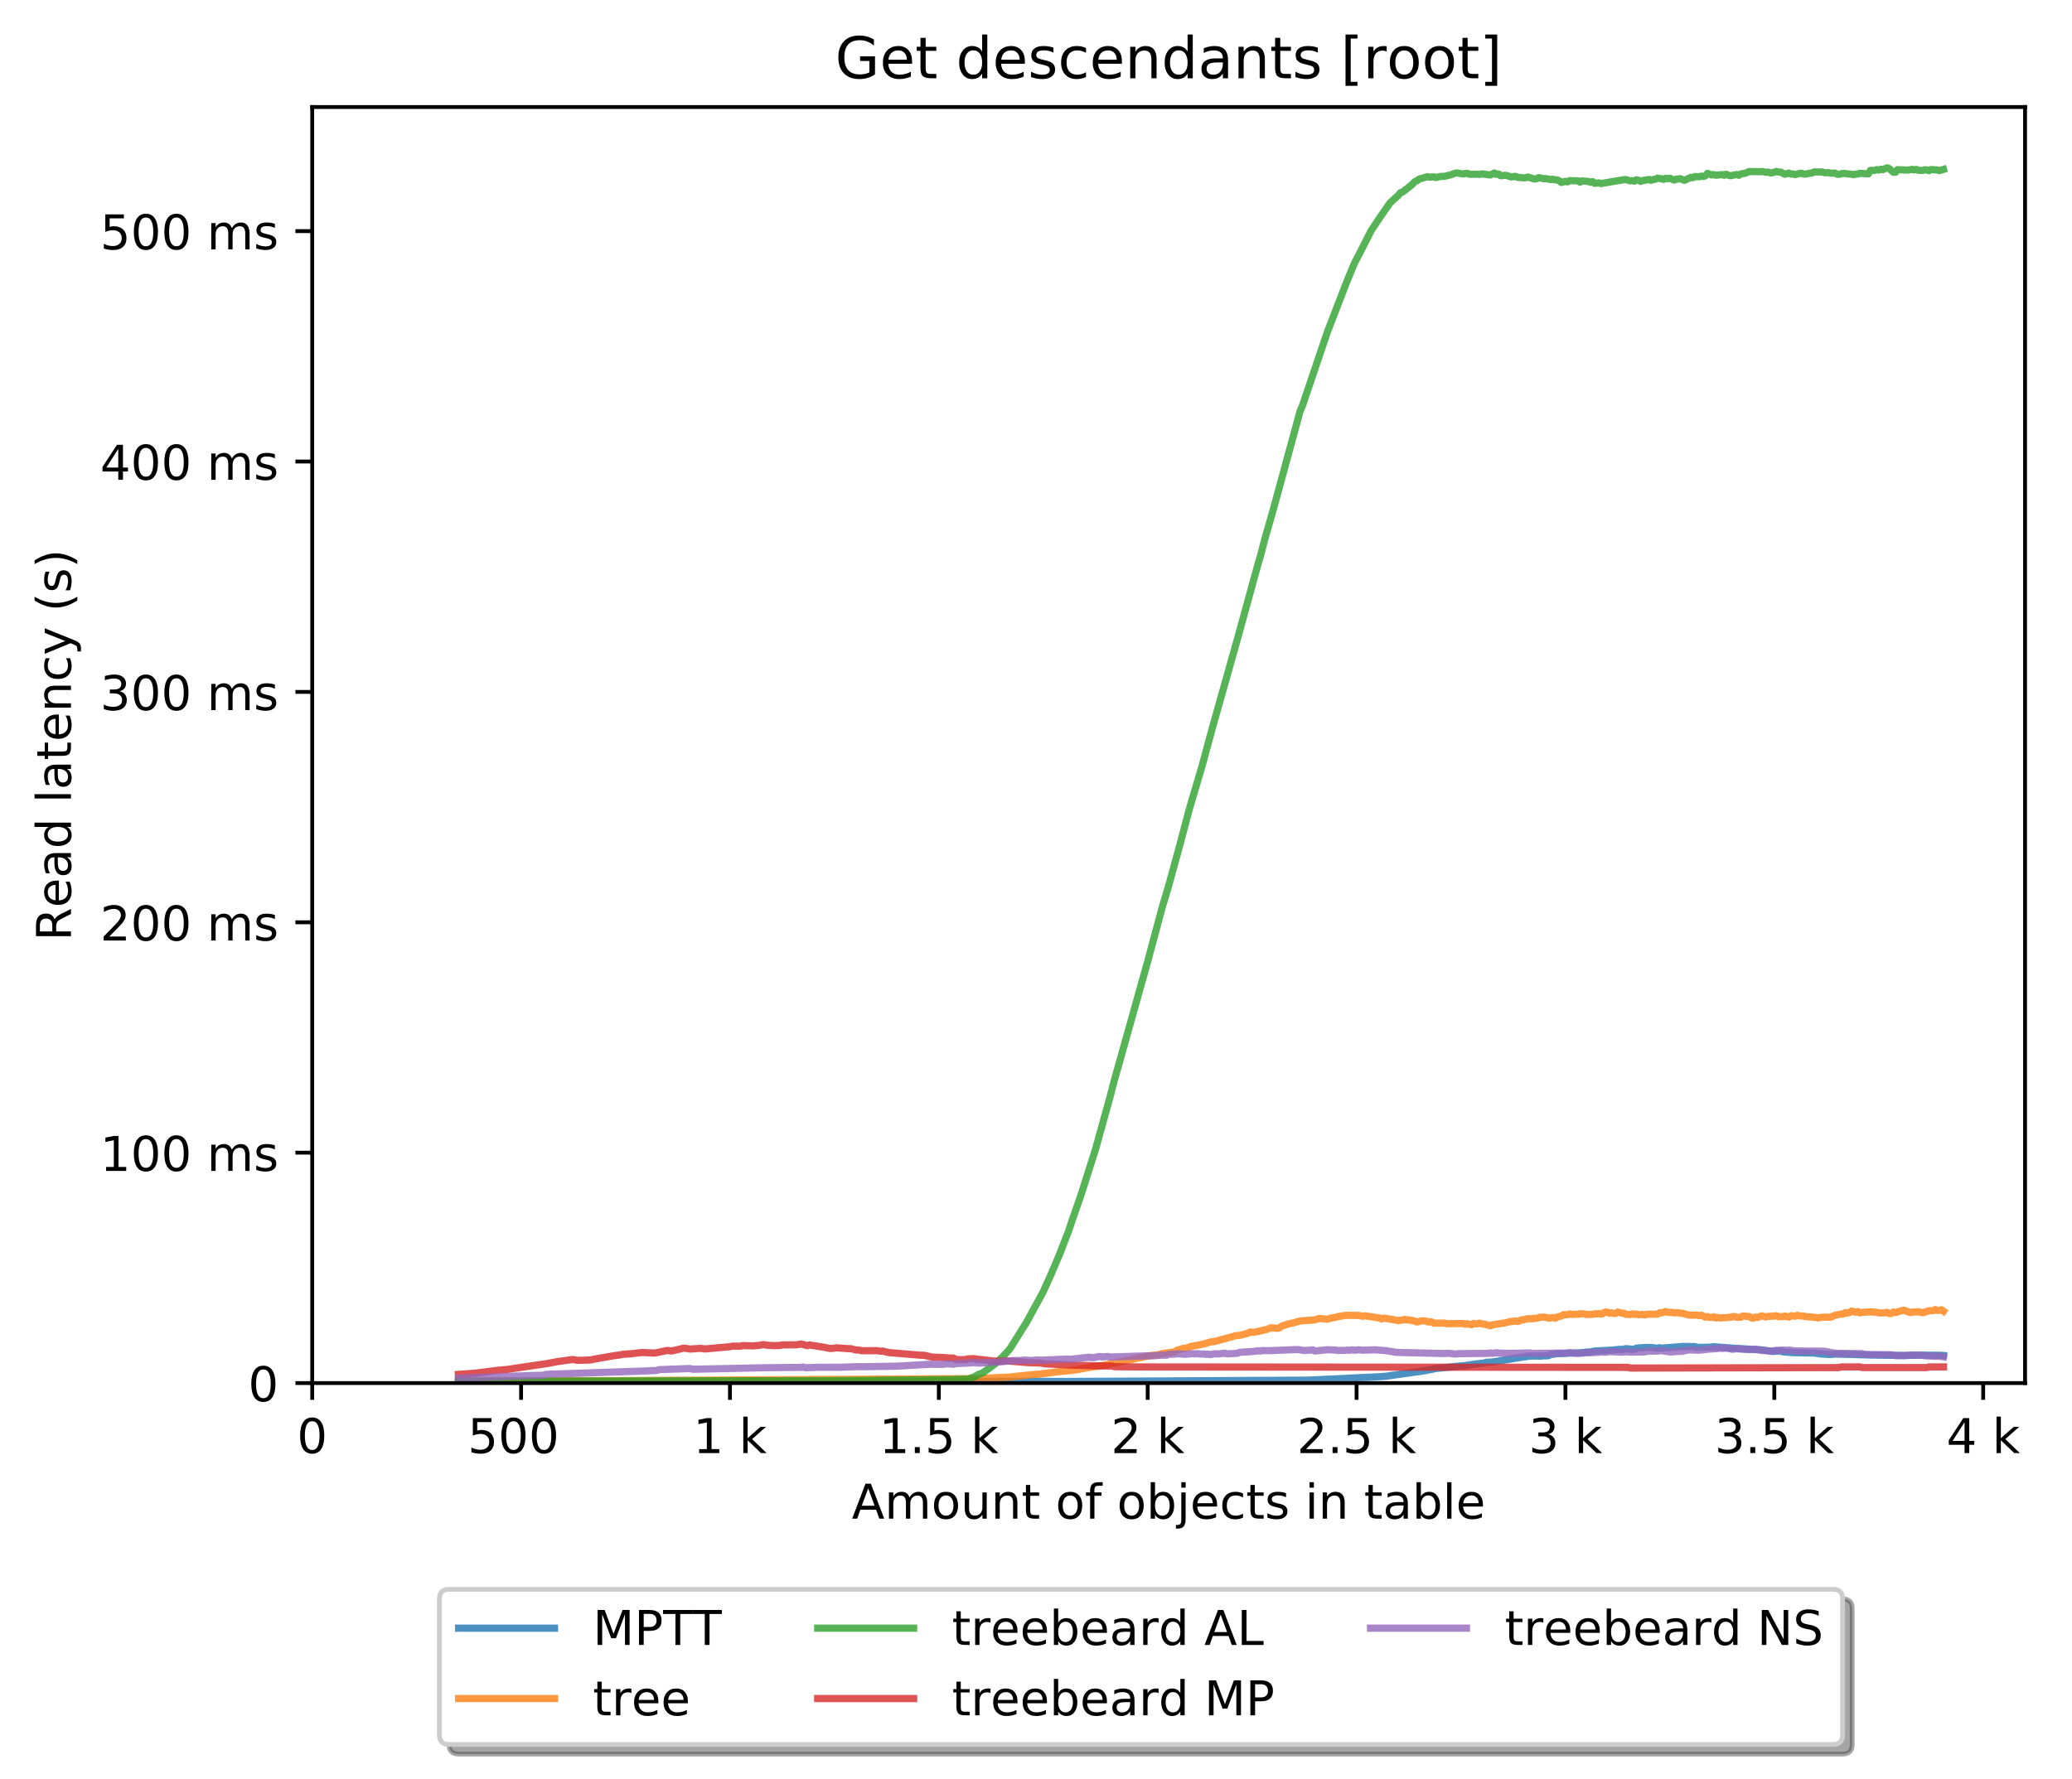 <?xml version="1.0" encoding="utf-8" standalone="no"?>
<!DOCTYPE svg PUBLIC "-//W3C//DTD SVG 1.1//EN"
  "http://www.w3.org/Graphics/SVG/1.1/DTD/svg11.dtd">
<!-- Created with matplotlib (http://matplotlib.org/) -->
<svg height="371pt" version="1.1" viewBox="0 0 432 371" width="432pt" xmlns="http://www.w3.org/2000/svg" xmlns:xlink="http://www.w3.org/1999/xlink">
 <defs>
  <style type="text/css">
*{stroke-linecap:butt;stroke-linejoin:round;}
  </style>
 </defs>
 <g id="figure_1">
  <g id="patch_1">
   <path d="M -0 371.002 
L 432.914 371.002 
L 432.914 0 
L -0 0 
z
" style="fill:#ffffff;"/>
  </g>
  <g id="axes_1">
   <g id="patch_2">
    <path d="M 65.094 288.43 
L 422.214 288.43 
L 422.214 22.318 
L 65.094 22.318 
z
" style="fill:#ffffff;"/>
   </g>
   <g id="matplotlib.axis_1">
    <g id="xtick_1">
     <g id="line2d_1">
      <defs>
       <path d="M 0 0 
L 0 3.5 
" id="m77a326d330" style="stroke:#000000;stroke-width:0.8;"/>
      </defs>
      <g>
       <use style="stroke:#000000;stroke-width:0.8;" x="65.094" xlink:href="#m77a326d330" y="288.43"/>
      </g>
     </g>
     <g id="text_1">
      <!-- 0 -->
      <defs>
       <path d="M 31.781 66.406 
Q 24.172 66.406 20.328 58.906 
Q 16.5 51.422 16.5 36.375 
Q 16.5 21.391 20.328 13.891 
Q 24.172 6.391 31.781 6.391 
Q 39.453 6.391 43.281 13.891 
Q 47.125 21.391 47.125 36.375 
Q 47.125 51.422 43.281 58.906 
Q 39.453 66.406 31.781 66.406 
z
M 31.781 74.219 
Q 44.047 74.219 50.516 64.516 
Q 56.984 54.828 56.984 36.375 
Q 56.984 17.969 50.516 8.266 
Q 44.047 -1.422 31.781 -1.422 
Q 19.531 -1.422 13.062 8.266 
Q 6.594 17.969 6.594 36.375 
Q 6.594 54.828 13.062 64.516 
Q 19.531 74.219 31.781 74.219 
z
" id="DejaVuSans-30"/>
      </defs>
      <g transform="translate(61.913 303.029)scale(0.1 -0.1)">
       <use xlink:href="#DejaVuSans-30"/>
      </g>
     </g>
    </g>
    <g id="xtick_2">
     <g id="line2d_2">
      <g>
       <use style="stroke:#000000;stroke-width:0.8;" x="108.642" xlink:href="#m77a326d330" y="288.43"/>
      </g>
     </g>
     <g id="text_2">
      <!-- 500  -->
      <defs>
       <path d="M 10.797 72.906 
L 49.516 72.906 
L 49.516 64.594 
L 19.828 64.594 
L 19.828 46.734 
Q 21.969 47.469 24.109 47.828 
Q 26.266 48.188 28.422 48.188 
Q 40.625 48.188 47.75 41.5 
Q 54.891 34.812 54.891 23.391 
Q 54.891 11.625 47.562 5.094 
Q 40.234 -1.422 26.906 -1.422 
Q 22.312 -1.422 17.547 -0.641 
Q 12.797 0.141 7.719 1.703 
L 7.719 11.625 
Q 12.109 9.234 16.797 8.062 
Q 21.484 6.891 26.703 6.891 
Q 35.156 6.891 40.078 11.328 
Q 45.016 15.766 45.016 23.391 
Q 45.016 31 40.078 35.438 
Q 35.156 39.891 26.703 39.891 
Q 22.75 39.891 18.812 39.016 
Q 14.891 38.141 10.797 36.281 
z
" id="DejaVuSans-35"/>
       <path id="DejaVuSans-20"/>
      </defs>
      <g transform="translate(97.51 303.029)scale(0.1 -0.1)">
       <use xlink:href="#DejaVuSans-35"/>
       <use x="63.623" xlink:href="#DejaVuSans-30"/>
       <use x="127.246" xlink:href="#DejaVuSans-30"/>
       <use x="190.869" xlink:href="#DejaVuSans-20"/>
      </g>
     </g>
    </g>
    <g id="xtick_3">
     <g id="line2d_3">
      <g>
       <use style="stroke:#000000;stroke-width:0.8;" x="152.191" xlink:href="#m77a326d330" y="288.43"/>
      </g>
     </g>
     <g id="text_3">
      <!-- 1 k -->
      <defs>
       <path d="M 12.406 8.297 
L 28.516 8.297 
L 28.516 63.922 
L 10.984 60.406 
L 10.984 69.391 
L 28.422 72.906 
L 38.281 72.906 
L 38.281 8.297 
L 54.391 8.297 
L 54.391 0 
L 12.406 0 
z
" id="DejaVuSans-31"/>
       <path d="M 9.078 75.984 
L 18.109 75.984 
L 18.109 31.109 
L 44.922 54.688 
L 56.391 54.688 
L 27.391 29.109 
L 57.625 0 
L 45.906 0 
L 18.109 26.703 
L 18.109 0 
L 9.078 0 
z
" id="DejaVuSans-6b"/>
      </defs>
      <g transform="translate(144.525 303.029)scale(0.1 -0.1)">
       <use xlink:href="#DejaVuSans-31"/>
       <use x="63.623" xlink:href="#DejaVuSans-20"/>
       <use x="95.41" xlink:href="#DejaVuSans-6b"/>
      </g>
     </g>
    </g>
    <g id="xtick_4">
     <g id="line2d_4">
      <g>
       <use style="stroke:#000000;stroke-width:0.8;" x="195.739" xlink:href="#m77a326d330" y="288.43"/>
      </g>
     </g>
     <g id="text_4">
      <!-- 1.5 k -->
      <defs>
       <path d="M 10.688 12.406 
L 21 12.406 
L 21 0 
L 10.688 0 
z
" id="DejaVuSans-2e"/>
      </defs>
      <g transform="translate(183.304 303.029)scale(0.1 -0.1)">
       <use xlink:href="#DejaVuSans-31"/>
       <use x="63.623" xlink:href="#DejaVuSans-2e"/>
       <use x="95.41" xlink:href="#DejaVuSans-35"/>
       <use x="159.033" xlink:href="#DejaVuSans-20"/>
       <use x="190.82" xlink:href="#DejaVuSans-6b"/>
      </g>
     </g>
    </g>
    <g id="xtick_5">
     <g id="line2d_5">
      <g>
       <use style="stroke:#000000;stroke-width:0.8;" x="239.288" xlink:href="#m77a326d330" y="288.43"/>
      </g>
     </g>
     <g id="text_5">
      <!-- 2 k -->
      <defs>
       <path d="M 19.188 8.297 
L 53.609 8.297 
L 53.609 0 
L 7.328 0 
L 7.328 8.297 
Q 12.938 14.109 22.625 23.891 
Q 32.328 33.688 34.812 36.531 
Q 39.547 41.844 41.422 45.531 
Q 43.312 49.219 43.312 52.781 
Q 43.312 58.594 39.234 62.25 
Q 35.156 65.922 28.609 65.922 
Q 23.969 65.922 18.812 64.312 
Q 13.672 62.703 7.812 59.422 
L 7.812 69.391 
Q 13.766 71.781 18.938 73 
Q 24.125 74.219 28.422 74.219 
Q 39.75 74.219 46.484 68.547 
Q 53.219 62.891 53.219 53.422 
Q 53.219 48.922 51.531 44.891 
Q 49.859 40.875 45.406 35.406 
Q 44.188 33.984 37.641 27.219 
Q 31.109 20.453 19.188 8.297 
z
" id="DejaVuSans-32"/>
      </defs>
      <g transform="translate(231.622 303.029)scale(0.1 -0.1)">
       <use xlink:href="#DejaVuSans-32"/>
       <use x="63.623" xlink:href="#DejaVuSans-20"/>
       <use x="95.41" xlink:href="#DejaVuSans-6b"/>
      </g>
     </g>
    </g>
    <g id="xtick_6">
     <g id="line2d_6">
      <g>
       <use style="stroke:#000000;stroke-width:0.8;" x="282.837" xlink:href="#m77a326d330" y="288.43"/>
      </g>
     </g>
     <g id="text_6">
      <!-- 2.5 k -->
      <g transform="translate(270.401 303.029)scale(0.1 -0.1)">
       <use xlink:href="#DejaVuSans-32"/>
       <use x="63.623" xlink:href="#DejaVuSans-2e"/>
       <use x="95.41" xlink:href="#DejaVuSans-35"/>
       <use x="159.033" xlink:href="#DejaVuSans-20"/>
       <use x="190.82" xlink:href="#DejaVuSans-6b"/>
      </g>
     </g>
    </g>
    <g id="xtick_7">
     <g id="line2d_7">
      <g>
       <use style="stroke:#000000;stroke-width:0.8;" x="326.385" xlink:href="#m77a326d330" y="288.43"/>
      </g>
     </g>
     <g id="text_7">
      <!-- 3 k -->
      <defs>
       <path d="M 40.578 39.312 
Q 47.656 37.797 51.625 33 
Q 55.609 28.219 55.609 21.188 
Q 55.609 10.406 48.188 4.484 
Q 40.766 -1.422 27.094 -1.422 
Q 22.516 -1.422 17.656 -0.516 
Q 12.797 0.391 7.625 2.203 
L 7.625 11.719 
Q 11.719 9.328 16.594 8.109 
Q 21.484 6.891 26.812 6.891 
Q 36.078 6.891 40.938 10.547 
Q 45.797 14.203 45.797 21.188 
Q 45.797 27.641 41.281 31.266 
Q 36.766 34.906 28.719 34.906 
L 20.219 34.906 
L 20.219 43.016 
L 29.109 43.016 
Q 36.375 43.016 40.234 45.922 
Q 44.094 48.828 44.094 54.297 
Q 44.094 59.906 40.109 62.906 
Q 36.141 65.922 28.719 65.922 
Q 24.656 65.922 20.016 65.031 
Q 15.375 64.156 9.812 62.312 
L 9.812 71.094 
Q 15.438 72.656 20.344 73.438 
Q 25.25 74.219 29.594 74.219 
Q 40.828 74.219 47.359 69.109 
Q 53.906 64.016 53.906 55.328 
Q 53.906 49.266 50.438 45.094 
Q 46.969 40.922 40.578 39.312 
z
" id="DejaVuSans-33"/>
      </defs>
      <g transform="translate(318.72 303.029)scale(0.1 -0.1)">
       <use xlink:href="#DejaVuSans-33"/>
       <use x="63.623" xlink:href="#DejaVuSans-20"/>
       <use x="95.41" xlink:href="#DejaVuSans-6b"/>
      </g>
     </g>
    </g>
    <g id="xtick_8">
     <g id="line2d_8">
      <g>
       <use style="stroke:#000000;stroke-width:0.8;" x="369.934" xlink:href="#m77a326d330" y="288.43"/>
      </g>
     </g>
     <g id="text_8">
      <!-- 3.5 k -->
      <g transform="translate(357.498 303.029)scale(0.1 -0.1)">
       <use xlink:href="#DejaVuSans-33"/>
       <use x="63.623" xlink:href="#DejaVuSans-2e"/>
       <use x="95.41" xlink:href="#DejaVuSans-35"/>
       <use x="159.033" xlink:href="#DejaVuSans-20"/>
       <use x="190.82" xlink:href="#DejaVuSans-6b"/>
      </g>
     </g>
    </g>
    <g id="xtick_9">
     <g id="line2d_9">
      <g>
       <use style="stroke:#000000;stroke-width:0.8;" x="413.482" xlink:href="#m77a326d330" y="288.43"/>
      </g>
     </g>
     <g id="text_9">
      <!-- 4 k -->
      <defs>
       <path d="M 37.797 64.312 
L 12.891 25.391 
L 37.797 25.391 
z
M 35.203 72.906 
L 47.609 72.906 
L 47.609 25.391 
L 58.016 25.391 
L 58.016 17.188 
L 47.609 17.188 
L 47.609 0 
L 37.797 0 
L 37.797 17.188 
L 4.891 17.188 
L 4.891 26.703 
z
" id="DejaVuSans-34"/>
      </defs>
      <g transform="translate(405.817 303.029)scale(0.1 -0.1)">
       <use xlink:href="#DejaVuSans-34"/>
       <use x="63.623" xlink:href="#DejaVuSans-20"/>
       <use x="95.41" xlink:href="#DejaVuSans-6b"/>
      </g>
     </g>
    </g>
    <g id="text_10">
     <!-- Amount of objects in table -->
     <defs>
      <path d="M 34.188 63.188 
L 20.797 26.906 
L 47.609 26.906 
z
M 28.609 72.906 
L 39.797 72.906 
L 67.578 0 
L 57.328 0 
L 50.688 18.703 
L 17.828 18.703 
L 11.188 0 
L 0.781 0 
z
" id="DejaVuSans-41"/>
      <path d="M 52 44.188 
Q 55.375 50.25 60.062 53.125 
Q 64.75 56 71.094 56 
Q 79.641 56 84.281 50.016 
Q 88.922 44.047 88.922 33.016 
L 88.922 0 
L 79.891 0 
L 79.891 32.719 
Q 79.891 40.578 77.094 44.375 
Q 74.312 48.188 68.609 48.188 
Q 61.625 48.188 57.562 43.547 
Q 53.516 38.922 53.516 30.906 
L 53.516 0 
L 44.484 0 
L 44.484 32.719 
Q 44.484 40.625 41.703 44.406 
Q 38.922 48.188 33.109 48.188 
Q 26.219 48.188 22.156 43.531 
Q 18.109 38.875 18.109 30.906 
L 18.109 0 
L 9.078 0 
L 9.078 54.688 
L 18.109 54.688 
L 18.109 46.188 
Q 21.188 51.219 25.484 53.609 
Q 29.781 56 35.688 56 
Q 41.656 56 45.828 52.969 
Q 50 49.953 52 44.188 
z
" id="DejaVuSans-6d"/>
      <path d="M 30.609 48.391 
Q 23.391 48.391 19.188 42.75 
Q 14.984 37.109 14.984 27.297 
Q 14.984 17.484 19.156 11.844 
Q 23.344 6.203 30.609 6.203 
Q 37.797 6.203 41.984 11.859 
Q 46.188 17.531 46.188 27.297 
Q 46.188 37.016 41.984 42.703 
Q 37.797 48.391 30.609 48.391 
z
M 30.609 56 
Q 42.328 56 49.016 48.375 
Q 55.719 40.766 55.719 27.297 
Q 55.719 13.875 49.016 6.219 
Q 42.328 -1.422 30.609 -1.422 
Q 18.844 -1.422 12.172 6.219 
Q 5.516 13.875 5.516 27.297 
Q 5.516 40.766 12.172 48.375 
Q 18.844 56 30.609 56 
z
" id="DejaVuSans-6f"/>
      <path d="M 8.5 21.578 
L 8.5 54.688 
L 17.484 54.688 
L 17.484 21.922 
Q 17.484 14.156 20.5 10.266 
Q 23.531 6.391 29.594 6.391 
Q 36.859 6.391 41.078 11.031 
Q 45.312 15.672 45.312 23.688 
L 45.312 54.688 
L 54.297 54.688 
L 54.297 0 
L 45.312 0 
L 45.312 8.406 
Q 42.047 3.422 37.719 1 
Q 33.406 -1.422 27.688 -1.422 
Q 18.266 -1.422 13.375 4.438 
Q 8.5 10.297 8.5 21.578 
z
M 31.109 56 
z
" id="DejaVuSans-75"/>
      <path d="M 54.891 33.016 
L 54.891 0 
L 45.906 0 
L 45.906 32.719 
Q 45.906 40.484 42.875 44.328 
Q 39.844 48.188 33.797 48.188 
Q 26.516 48.188 22.312 43.547 
Q 18.109 38.922 18.109 30.906 
L 18.109 0 
L 9.078 0 
L 9.078 54.688 
L 18.109 54.688 
L 18.109 46.188 
Q 21.344 51.125 25.703 53.562 
Q 30.078 56 35.797 56 
Q 45.219 56 50.047 50.172 
Q 54.891 44.344 54.891 33.016 
z
" id="DejaVuSans-6e"/>
      <path d="M 18.312 70.219 
L 18.312 54.688 
L 36.812 54.688 
L 36.812 47.703 
L 18.312 47.703 
L 18.312 18.016 
Q 18.312 11.328 20.141 9.422 
Q 21.969 7.516 27.594 7.516 
L 36.812 7.516 
L 36.812 0 
L 27.594 0 
Q 17.188 0 13.234 3.875 
Q 9.281 7.766 9.281 18.016 
L 9.281 47.703 
L 2.688 47.703 
L 2.688 54.688 
L 9.281 54.688 
L 9.281 70.219 
z
" id="DejaVuSans-74"/>
      <path d="M 37.109 75.984 
L 37.109 68.5 
L 28.516 68.5 
Q 23.688 68.5 21.797 66.547 
Q 19.922 64.594 19.922 59.516 
L 19.922 54.688 
L 34.719 54.688 
L 34.719 47.703 
L 19.922 47.703 
L 19.922 0 
L 10.891 0 
L 10.891 47.703 
L 2.297 47.703 
L 2.297 54.688 
L 10.891 54.688 
L 10.891 58.5 
Q 10.891 67.625 15.141 71.797 
Q 19.391 75.984 28.609 75.984 
z
" id="DejaVuSans-66"/>
      <path d="M 48.688 27.297 
Q 48.688 37.203 44.609 42.844 
Q 40.531 48.484 33.406 48.484 
Q 26.266 48.484 22.188 42.844 
Q 18.109 37.203 18.109 27.297 
Q 18.109 17.391 22.188 11.75 
Q 26.266 6.109 33.406 6.109 
Q 40.531 6.109 44.609 11.75 
Q 48.688 17.391 48.688 27.297 
z
M 18.109 46.391 
Q 20.953 51.266 25.266 53.625 
Q 29.594 56 35.594 56 
Q 45.562 56 51.781 48.094 
Q 58.016 40.188 58.016 27.297 
Q 58.016 14.406 51.781 6.484 
Q 45.562 -1.422 35.594 -1.422 
Q 29.594 -1.422 25.266 0.953 
Q 20.953 3.328 18.109 8.203 
L 18.109 0 
L 9.078 0 
L 9.078 75.984 
L 18.109 75.984 
z
" id="DejaVuSans-62"/>
      <path d="M 9.422 54.688 
L 18.406 54.688 
L 18.406 -0.984 
Q 18.406 -11.422 14.422 -16.109 
Q 10.453 -20.797 1.609 -20.797 
L -1.812 -20.797 
L -1.812 -13.188 
L 0.594 -13.188 
Q 5.719 -13.188 7.562 -10.812 
Q 9.422 -8.453 9.422 -0.984 
z
M 9.422 75.984 
L 18.406 75.984 
L 18.406 64.594 
L 9.422 64.594 
z
" id="DejaVuSans-6a"/>
      <path d="M 56.203 29.594 
L 56.203 25.203 
L 14.891 25.203 
Q 15.484 15.922 20.484 11.062 
Q 25.484 6.203 34.422 6.203 
Q 39.594 6.203 44.453 7.469 
Q 49.312 8.734 54.109 11.281 
L 54.109 2.781 
Q 49.266 0.734 44.188 -0.344 
Q 39.109 -1.422 33.891 -1.422 
Q 20.797 -1.422 13.156 6.188 
Q 5.516 13.812 5.516 26.812 
Q 5.516 40.234 12.766 48.109 
Q 20.016 56 32.328 56 
Q 43.359 56 49.781 48.891 
Q 56.203 41.797 56.203 29.594 
z
M 47.219 32.234 
Q 47.125 39.594 43.094 43.984 
Q 39.062 48.391 32.422 48.391 
Q 24.906 48.391 20.391 44.141 
Q 15.875 39.891 15.188 32.172 
z
" id="DejaVuSans-65"/>
      <path d="M 48.781 52.594 
L 48.781 44.188 
Q 44.969 46.297 41.141 47.344 
Q 37.312 48.391 33.406 48.391 
Q 24.656 48.391 19.812 42.844 
Q 14.984 37.312 14.984 27.297 
Q 14.984 17.281 19.812 11.734 
Q 24.656 6.203 33.406 6.203 
Q 37.312 6.203 41.141 7.25 
Q 44.969 8.297 48.781 10.406 
L 48.781 2.094 
Q 45.016 0.344 40.984 -0.531 
Q 36.969 -1.422 32.422 -1.422 
Q 20.062 -1.422 12.781 6.344 
Q 5.516 14.109 5.516 27.297 
Q 5.516 40.672 12.859 48.328 
Q 20.219 56 33.016 56 
Q 37.156 56 41.109 55.141 
Q 45.062 54.297 48.781 52.594 
z
" id="DejaVuSans-63"/>
      <path d="M 44.281 53.078 
L 44.281 44.578 
Q 40.484 46.531 36.375 47.5 
Q 32.281 48.484 27.875 48.484 
Q 21.188 48.484 17.844 46.438 
Q 14.5 44.391 14.5 40.281 
Q 14.5 37.156 16.891 35.375 
Q 19.281 33.594 26.516 31.984 
L 29.594 31.297 
Q 39.156 29.25 43.188 25.516 
Q 47.219 21.781 47.219 15.094 
Q 47.219 7.469 41.188 3.016 
Q 35.156 -1.422 24.609 -1.422 
Q 20.219 -1.422 15.453 -0.562 
Q 10.688 0.297 5.422 2 
L 5.422 11.281 
Q 10.406 8.688 15.234 7.391 
Q 20.062 6.109 24.812 6.109 
Q 31.156 6.109 34.562 8.281 
Q 37.984 10.453 37.984 14.406 
Q 37.984 18.062 35.516 20.016 
Q 33.062 21.969 24.703 23.781 
L 21.578 24.516 
Q 13.234 26.266 9.516 29.906 
Q 5.812 33.547 5.812 39.891 
Q 5.812 47.609 11.281 51.797 
Q 16.75 56 26.812 56 
Q 31.781 56 36.172 55.266 
Q 40.578 54.547 44.281 53.078 
z
" id="DejaVuSans-73"/>
      <path d="M 9.422 54.688 
L 18.406 54.688 
L 18.406 0 
L 9.422 0 
z
M 9.422 75.984 
L 18.406 75.984 
L 18.406 64.594 
L 9.422 64.594 
z
" id="DejaVuSans-69"/>
      <path d="M 34.281 27.484 
Q 23.391 27.484 19.188 25 
Q 14.984 22.516 14.984 16.5 
Q 14.984 11.719 18.141 8.906 
Q 21.297 6.109 26.703 6.109 
Q 34.188 6.109 38.703 11.406 
Q 43.219 16.703 43.219 25.484 
L 43.219 27.484 
z
M 52.203 31.203 
L 52.203 0 
L 43.219 0 
L 43.219 8.297 
Q 40.141 3.328 35.547 0.953 
Q 30.953 -1.422 24.312 -1.422 
Q 15.922 -1.422 10.953 3.297 
Q 6 8.016 6 15.922 
Q 6 25.141 12.172 29.828 
Q 18.359 34.516 30.609 34.516 
L 43.219 34.516 
L 43.219 35.406 
Q 43.219 41.609 39.141 45 
Q 35.062 48.391 27.688 48.391 
Q 23 48.391 18.547 47.266 
Q 14.109 46.141 10.016 43.891 
L 10.016 52.203 
Q 14.938 54.109 19.578 55.047 
Q 24.219 56 28.609 56 
Q 40.484 56 46.344 49.844 
Q 52.203 43.703 52.203 31.203 
z
" id="DejaVuSans-61"/>
      <path d="M 9.422 75.984 
L 18.406 75.984 
L 18.406 0 
L 9.422 0 
z
" id="DejaVuSans-6c"/>
     </defs>
     <g transform="translate(177.595 316.707)scale(0.1 -0.1)">
      <use xlink:href="#DejaVuSans-41"/>
      <use x="68.408" xlink:href="#DejaVuSans-6d"/>
      <use x="165.82" xlink:href="#DejaVuSans-6f"/>
      <use x="227.002" xlink:href="#DejaVuSans-75"/>
      <use x="290.381" xlink:href="#DejaVuSans-6e"/>
      <use x="353.76" xlink:href="#DejaVuSans-74"/>
      <use x="392.969" xlink:href="#DejaVuSans-20"/>
      <use x="424.756" xlink:href="#DejaVuSans-6f"/>
      <use x="485.938" xlink:href="#DejaVuSans-66"/>
      <use x="521.143" xlink:href="#DejaVuSans-20"/>
      <use x="552.93" xlink:href="#DejaVuSans-6f"/>
      <use x="614.111" xlink:href="#DejaVuSans-62"/>
      <use x="677.588" xlink:href="#DejaVuSans-6a"/>
      <use x="705.371" xlink:href="#DejaVuSans-65"/>
      <use x="766.895" xlink:href="#DejaVuSans-63"/>
      <use x="821.875" xlink:href="#DejaVuSans-74"/>
      <use x="861.084" xlink:href="#DejaVuSans-73"/>
      <use x="913.184" xlink:href="#DejaVuSans-20"/>
      <use x="944.971" xlink:href="#DejaVuSans-69"/>
      <use x="972.754" xlink:href="#DejaVuSans-6e"/>
      <use x="1036.133" xlink:href="#DejaVuSans-20"/>
      <use x="1067.92" xlink:href="#DejaVuSans-74"/>
      <use x="1107.129" xlink:href="#DejaVuSans-61"/>
      <use x="1168.408" xlink:href="#DejaVuSans-62"/>
      <use x="1231.885" xlink:href="#DejaVuSans-6c"/>
      <use x="1259.668" xlink:href="#DejaVuSans-65"/>
     </g>
    </g>
   </g>
   <g id="matplotlib.axis_2">
    <g id="ytick_1">
     <g id="line2d_10">
      <defs>
       <path d="M 0 0 
L -3.5 0 
" id="mfded01cabf" style="stroke:#000000;stroke-width:0.8;"/>
      </defs>
      <g>
       <use style="stroke:#000000;stroke-width:0.8;" x="65.094" xlink:href="#mfded01cabf" y="288.43"/>
      </g>
     </g>
     <g id="text_11">
      <!-- 0 -->
      <g transform="translate(51.731 292.229)scale(0.1 -0.1)">
       <use xlink:href="#DejaVuSans-30"/>
      </g>
     </g>
    </g>
    <g id="ytick_2">
     <g id="line2d_11">
      <g>
       <use style="stroke:#000000;stroke-width:0.8;" x="65.094" xlink:href="#mfded01cabf" y="240.384"/>
      </g>
     </g>
     <g id="text_12">
      <!-- 100 ms -->
      <g transform="translate(20.878 244.184)scale(0.1 -0.1)">
       <use xlink:href="#DejaVuSans-31"/>
       <use x="63.623" xlink:href="#DejaVuSans-30"/>
       <use x="127.246" xlink:href="#DejaVuSans-30"/>
       <use x="190.869" xlink:href="#DejaVuSans-20"/>
       <use x="222.656" xlink:href="#DejaVuSans-6d"/>
       <use x="320.068" xlink:href="#DejaVuSans-73"/>
      </g>
     </g>
    </g>
    <g id="ytick_3">
     <g id="line2d_12">
      <g>
       <use style="stroke:#000000;stroke-width:0.8;" x="65.094" xlink:href="#mfded01cabf" y="192.339"/>
      </g>
     </g>
     <g id="text_13">
      <!-- 200 ms -->
      <g transform="translate(20.878 196.138)scale(0.1 -0.1)">
       <use xlink:href="#DejaVuSans-32"/>
       <use x="63.623" xlink:href="#DejaVuSans-30"/>
       <use x="127.246" xlink:href="#DejaVuSans-30"/>
       <use x="190.869" xlink:href="#DejaVuSans-20"/>
       <use x="222.656" xlink:href="#DejaVuSans-6d"/>
       <use x="320.068" xlink:href="#DejaVuSans-73"/>
      </g>
     </g>
    </g>
    <g id="ytick_4">
     <g id="line2d_13">
      <g>
       <use style="stroke:#000000;stroke-width:0.8;" x="65.094" xlink:href="#mfded01cabf" y="144.293"/>
      </g>
     </g>
     <g id="text_14">
      <!-- 300 ms -->
      <g transform="translate(20.878 148.092)scale(0.1 -0.1)">
       <use xlink:href="#DejaVuSans-33"/>
       <use x="63.623" xlink:href="#DejaVuSans-30"/>
       <use x="127.246" xlink:href="#DejaVuSans-30"/>
       <use x="190.869" xlink:href="#DejaVuSans-20"/>
       <use x="222.656" xlink:href="#DejaVuSans-6d"/>
       <use x="320.068" xlink:href="#DejaVuSans-73"/>
      </g>
     </g>
    </g>
    <g id="ytick_5">
     <g id="line2d_14">
      <g>
       <use style="stroke:#000000;stroke-width:0.8;" x="65.094" xlink:href="#mfded01cabf" y="96.247"/>
      </g>
     </g>
     <g id="text_15">
      <!-- 400 ms -->
      <g transform="translate(20.878 100.046)scale(0.1 -0.1)">
       <use xlink:href="#DejaVuSans-34"/>
       <use x="63.623" xlink:href="#DejaVuSans-30"/>
       <use x="127.246" xlink:href="#DejaVuSans-30"/>
       <use x="190.869" xlink:href="#DejaVuSans-20"/>
       <use x="222.656" xlink:href="#DejaVuSans-6d"/>
       <use x="320.068" xlink:href="#DejaVuSans-73"/>
      </g>
     </g>
    </g>
    <g id="ytick_6">
     <g id="line2d_15">
      <g>
       <use style="stroke:#000000;stroke-width:0.8;" x="65.094" xlink:href="#mfded01cabf" y="48.201"/>
      </g>
     </g>
     <g id="text_16">
      <!-- 500 ms -->
      <g transform="translate(20.878 52)scale(0.1 -0.1)">
       <use xlink:href="#DejaVuSans-35"/>
       <use x="63.623" xlink:href="#DejaVuSans-30"/>
       <use x="127.246" xlink:href="#DejaVuSans-30"/>
       <use x="190.869" xlink:href="#DejaVuSans-20"/>
       <use x="222.656" xlink:href="#DejaVuSans-6d"/>
       <use x="320.068" xlink:href="#DejaVuSans-73"/>
      </g>
     </g>
    </g>
    <g id="text_17">
     <!-- Read latency (s) -->
     <defs>
      <path d="M 44.391 34.188 
Q 47.562 33.109 50.562 29.594 
Q 53.562 26.078 56.594 19.922 
L 66.609 0 
L 56 0 
L 46.688 18.703 
Q 43.062 26.031 39.672 28.422 
Q 36.281 30.812 30.422 30.812 
L 19.672 30.812 
L 19.672 0 
L 9.812 0 
L 9.812 72.906 
L 32.078 72.906 
Q 44.578 72.906 50.734 67.672 
Q 56.891 62.453 56.891 51.906 
Q 56.891 45.016 53.688 40.469 
Q 50.484 35.938 44.391 34.188 
z
M 19.672 64.797 
L 19.672 38.922 
L 32.078 38.922 
Q 39.203 38.922 42.844 42.219 
Q 46.484 45.516 46.484 51.906 
Q 46.484 58.297 42.844 61.547 
Q 39.203 64.797 32.078 64.797 
z
" id="DejaVuSans-52"/>
      <path d="M 45.406 46.391 
L 45.406 75.984 
L 54.391 75.984 
L 54.391 0 
L 45.406 0 
L 45.406 8.203 
Q 42.578 3.328 38.25 0.953 
Q 33.938 -1.422 27.875 -1.422 
Q 17.969 -1.422 11.734 6.484 
Q 5.516 14.406 5.516 27.297 
Q 5.516 40.188 11.734 48.094 
Q 17.969 56 27.875 56 
Q 33.938 56 38.25 53.625 
Q 42.578 51.266 45.406 46.391 
z
M 14.797 27.297 
Q 14.797 17.391 18.875 11.75 
Q 22.953 6.109 30.078 6.109 
Q 37.203 6.109 41.297 11.75 
Q 45.406 17.391 45.406 27.297 
Q 45.406 37.203 41.297 42.844 
Q 37.203 48.484 30.078 48.484 
Q 22.953 48.484 18.875 42.844 
Q 14.797 37.203 14.797 27.297 
z
" id="DejaVuSans-64"/>
      <path d="M 32.172 -5.078 
Q 28.375 -14.844 24.75 -17.812 
Q 21.141 -20.797 15.094 -20.797 
L 7.906 -20.797 
L 7.906 -13.281 
L 13.188 -13.281 
Q 16.891 -13.281 18.938 -11.516 
Q 21 -9.766 23.484 -3.219 
L 25.094 0.875 
L 2.984 54.688 
L 12.5 54.688 
L 29.594 11.922 
L 46.688 54.688 
L 56.203 54.688 
z
" id="DejaVuSans-79"/>
      <path d="M 31 75.875 
Q 24.469 64.656 21.281 53.656 
Q 18.109 42.672 18.109 31.391 
Q 18.109 20.125 21.312 9.062 
Q 24.516 -2 31 -13.188 
L 23.188 -13.188 
Q 15.875 -1.703 12.234 9.375 
Q 8.594 20.453 8.594 31.391 
Q 8.594 42.281 12.203 53.312 
Q 15.828 64.359 23.188 75.875 
z
" id="DejaVuSans-28"/>
      <path d="M 8.016 75.875 
L 15.828 75.875 
Q 23.141 64.359 26.781 53.312 
Q 30.422 42.281 30.422 31.391 
Q 30.422 20.453 26.781 9.375 
Q 23.141 -1.703 15.828 -13.188 
L 8.016 -13.188 
Q 14.5 -2 17.703 9.062 
Q 20.906 20.125 20.906 31.391 
Q 20.906 42.672 17.703 53.656 
Q 14.5 64.656 8.016 75.875 
z
" id="DejaVuSans-29"/>
     </defs>
     <g transform="translate(14.798 196.212)rotate(-90)scale(0.1 -0.1)">
      <use xlink:href="#DejaVuSans-52"/>
      <use x="69.42" xlink:href="#DejaVuSans-65"/>
      <use x="130.943" xlink:href="#DejaVuSans-61"/>
      <use x="192.223" xlink:href="#DejaVuSans-64"/>
      <use x="255.699" xlink:href="#DejaVuSans-20"/>
      <use x="287.486" xlink:href="#DejaVuSans-6c"/>
      <use x="315.27" xlink:href="#DejaVuSans-61"/>
      <use x="376.549" xlink:href="#DejaVuSans-74"/>
      <use x="415.758" xlink:href="#DejaVuSans-65"/>
      <use x="477.281" xlink:href="#DejaVuSans-6e"/>
      <use x="540.66" xlink:href="#DejaVuSans-63"/>
      <use x="595.641" xlink:href="#DejaVuSans-79"/>
      <use x="654.82" xlink:href="#DejaVuSans-20"/>
      <use x="686.607" xlink:href="#DejaVuSans-28"/>
      <use x="725.621" xlink:href="#DejaVuSans-73"/>
      <use x="777.721" xlink:href="#DejaVuSans-29"/>
     </g>
    </g>
   </g>
   <g id="line2d_16">
    <path clip-path="url(#p4a798cdeab)" d="M 95.578 288.204 
L 114.304 288.187 
L 136.078 288.117 
L 213.159 288.06 
L 222.304 288.102 
L 272.82 287.821 
L 287.627 287.107 
L 288.933 287.009 
L 297.208 285.84 
L 299.385 285.395 
L 304.175 284.892 
L 305.482 284.782 
L 307.659 284.448 
L 309.401 284.251 
L 309.837 284.104 
L 311.143 284.037 
L 317.675 282.981 
L 318.111 282.956 
L 318.546 282.812 
L 320.288 282.793 
L 321.159 282.827 
L 322.03 282.723 
L 322.466 282.768 
L 322.901 282.692 
L 323.337 282.476 
L 324.643 282.308 
L 328.127 282.158 
L 329.869 282.094 
L 330.74 281.978 
L 331.611 281.941 
L 332.482 281.742 
L 335.095 281.608 
L 335.966 281.561 
L 336.837 281.494 
L 337.708 281.385 
L 338.143 281.423 
L 339.014 281.247 
L 340.321 281.382 
L 340.756 281.358 
L 341.192 281.145 
L 342.063 281.073 
L 342.934 281.012 
L 343.805 281.006 
L 344.676 281.058 
L 345.547 281.168 
L 345.982 281.056 
L 346.417 281.152 
L 349.901 280.87 
L 350.772 280.79 
L 353.385 280.823 
L 353.821 280.995 
L 356.434 280.951 
L 357.305 280.848 
L 360.788 281.118 
L 367.321 281.516 
L 368.192 281.63 
L 369.063 281.757 
L 369.498 281.853 
L 371.24 281.722 
L 371.676 281.915 
L 373.853 282.089 
L 378.208 282.169 
L 379.514 282.362 
L 380.385 282.402 
L 381.692 282.479 
L 382.563 282.379 
L 386.047 282.468 
L 389.966 282.581 
L 397.369 282.68 
L 400.418 282.603 
L 402.595 282.629 
L 404.773 282.644 
L 405.208 282.684 
L 405.208 282.684 
" style="fill:none;opacity:0.8;stroke:#1f77b4;stroke-linecap:square;stroke-width:1.5;"/>
   </g>
   <g id="line2d_17">
    <path clip-path="url(#p4a798cdeab)" d="M 95.578 287.973 
L 114.304 287.943 
L 127.804 287.922 
L 174.401 287.666 
L 183.11 287.611 
L 189.643 287.575 
L 194.868 287.542 
L 203.143 287.512 
L 210.546 287.176 
L 214.901 286.704 
L 217.078 286.534 
L 219.691 286.18 
L 220.562 286.073 
L 222.304 285.901 
L 223.611 285.765 
L 224.481 285.65 
L 227.53 285.096 
L 228.836 284.935 
L 229.707 284.789 
L 230.578 284.617 
L 239.723 282.712 
L 241.465 282.531 
L 242.336 282.262 
L 243.207 282.156 
L 244.078 282.054 
L 244.949 281.904 
L 245.385 281.593 
L 246.691 281.188 
L 247.127 281.204 
L 248.433 280.771 
L 251.046 280.266 
L 252.353 279.863 
L 253.224 279.758 
L 257.143 278.701 
L 257.578 278.534 
L 258.449 278.49 
L 260.191 278.035 
L 260.627 277.769 
L 261.498 277.848 
L 264.111 277.234 
L 264.982 276.908 
L 266.288 277.017 
L 266.724 276.941 
L 267.159 276.595 
L 268.466 276.143 
L 269.772 275.854 
L 271.078 275.469 
L 274.127 275.265 
L 274.998 274.963 
L 276.74 275.119 
L 277.611 274.843 
L 278.046 274.818 
L 278.917 274.581 
L 280.659 274.302 
L 283.272 274.328 
L 284.143 274.502 
L 284.579 274.4 
L 287.627 274.874 
L 288.062 275.068 
L 288.498 274.895 
L 289.369 275.005 
L 291.546 275.421 
L 291.982 275.294 
L 292.417 275.298 
L 292.853 275.156 
L 293.288 275.27 
L 293.724 275.24 
L 294.159 275.373 
L 294.595 275.378 
L 295.466 275.706 
L 296.337 275.448 
L 297.208 275.467 
L 297.643 275.669 
L 298.514 275.686 
L 298.95 275.949 
L 301.127 275.914 
L 301.562 276.044 
L 305.046 276.011 
L 305.482 276.181 
L 305.917 276.056 
L 306.788 276.275 
L 307.224 275.992 
L 307.659 276.094 
L 308.095 276.066 
L 308.53 275.924 
L 308.966 276.108 
L 309.401 276.127 
L 310.708 276.481 
L 311.143 276.288 
L 313.756 275.883 
L 315.063 275.57 
L 315.498 275.594 
L 315.933 275.456 
L 316.369 275.595 
L 316.804 275.48 
L 317.24 275.229 
L 317.675 275.236 
L 318.546 274.985 
L 319.417 275.051 
L 319.853 274.918 
L 320.288 274.946 
L 321.159 274.697 
L 322.03 274.684 
L 322.901 274.906 
L 323.772 274.78 
L 324.208 274.917 
L 324.643 274.668 
L 325.514 274.468 
L 325.95 274.18 
L 326.821 274.183 
L 327.256 274.005 
L 327.692 274.119 
L 328.563 274.052 
L 328.998 274.089 
L 329.434 273.971 
L 330.305 273.99 
L 330.74 274.14 
L 332.046 274.098 
L 332.482 273.979 
L 332.917 274.012 
L 333.353 273.933 
L 333.788 274.052 
L 334.224 273.907 
L 334.659 273.615 
L 335.095 273.631 
L 335.53 273.873 
L 335.966 273.756 
L 336.401 273.913 
L 336.837 273.902 
L 337.272 273.622 
L 338.143 273.871 
L 338.579 273.853 
L 339.014 274.111 
L 339.885 274.139 
L 340.321 273.982 
L 340.756 274.104 
L 341.192 274.015 
L 341.627 274.204 
L 342.498 274.115 
L 342.934 274.224 
L 343.369 274.08 
L 345.547 274.062 
L 345.982 273.782 
L 346.417 273.808 
L 347.288 273.515 
L 347.724 273.704 
L 348.595 273.692 
L 349.03 273.796 
L 349.901 273.751 
L 350.337 273.876 
L 350.772 273.874 
L 352.079 274.259 
L 353.821 274.245 
L 354.256 274.385 
L 354.692 274.254 
L 355.563 274.69 
L 355.998 274.552 
L 356.434 274.748 
L 356.869 274.754 
L 357.305 274.6 
L 357.74 274.866 
L 358.176 274.749 
L 358.611 274.857 
L 360.788 274.709 
L 361.224 274.572 
L 361.659 274.557 
L 362.095 274.728 
L 362.966 274.692 
L 363.401 274.44 
L 364.272 274.535 
L 364.708 274.543 
L 365.143 274.833 
L 365.579 274.918 
L 366.014 274.652 
L 366.45 274.755 
L 367.321 274.411 
L 368.192 274.642 
L 368.627 274.523 
L 369.498 274.494 
L 370.369 274.394 
L 370.805 274.585 
L 371.676 274.578 
L 372.111 274.453 
L 372.982 274.676 
L 373.418 274.382 
L 374.289 274.487 
L 374.724 274.304 
L 375.16 274.431 
L 376.03 274.443 
L 376.466 274.587 
L 377.772 274.656 
L 379.079 274.837 
L 379.95 274.698 
L 381.692 274.695 
L 382.563 274.292 
L 383.869 274.041 
L 384.305 274.038 
L 384.74 273.738 
L 385.176 273.852 
L 385.611 273.708 
L 386.047 273.421 
L 386.918 273.67 
L 387.353 273.513 
L 387.789 273.789 
L 388.224 273.675 
L 389.966 273.586 
L 390.837 273.647 
L 391.272 273.665 
L 391.708 273.801 
L 393.014 273.791 
L 393.45 273.67 
L 393.885 273.921 
L 394.321 273.932 
L 394.756 273.607 
L 395.192 273.72 
L 396.934 273.234 
L 398.24 273.726 
L 398.676 273.634 
L 399.547 273.599 
L 399.982 273.534 
L 400.853 273.775 
L 402.16 273.35 
L 403.031 273.343 
L 403.466 273.103 
L 403.902 273.286 
L 404.337 273.274 
L 404.773 273.131 
L 405.208 273.444 
L 405.208 273.444 
" style="fill:none;opacity:0.8;stroke:#ff7f0e;stroke-linecap:square;stroke-width:1.5;"/>
   </g>
   <g id="line2d_18">
    <path clip-path="url(#p4a798cdeab)" d="M 95.578 288.04 
L 173.53 287.922 
L 187.901 287.789 
L 197.481 287.706 
L 201.836 287.601 
L 203.143 287.133 
L 204.014 286.623 
L 204.885 286.321 
L 207.498 284.399 
L 209.239 282.764 
L 210.546 281.319 
L 214.03 275.753 
L 217.514 269.381 
L 219.256 265.494 
L 220.998 261.38 
L 221.869 259.096 
L 222.74 256.886 
L 223.611 254.282 
L 225.352 249.3 
L 228.401 239.697 
L 231.449 228.715 
L 232.32 225.302 
L 233.191 222.249 
L 239.288 200.499 
L 242.336 189.133 
L 243.643 184.764 
L 245.82 176.836 
L 247.998 168.625 
L 250.611 159.777 
L 252.788 151.748 
L 258.014 133.185 
L 262.369 117.344 
L 262.804 115.923 
L 263.675 112.524 
L 265.417 106.459 
L 271.078 85.694 
L 271.514 84.716 
L 276.74 69.266 
L 280.659 59.095 
L 282.401 54.86 
L 283.272 53.223 
L 285.885 48.079 
L 287.627 45.465 
L 288.498 44.205 
L 289.804 42.317 
L 291.546 40.732 
L 291.982 40.187 
L 292.417 40.057 
L 294.159 38.705 
L 295.03 37.846 
L 295.466 37.664 
L 295.901 37.335 
L 297.643 36.844 
L 298.079 36.949 
L 298.95 36.873 
L 299.385 37.03 
L 300.256 36.803 
L 301.127 36.779 
L 302.433 36.466 
L 303.304 36.149 
L 303.74 36.065 
L 305.046 36.282 
L 305.917 36.129 
L 306.353 36.343 
L 307.659 36.326 
L 308.53 36.379 
L 308.966 36.253 
L 310.708 36.493 
L 311.579 36.078 
L 312.014 36.369 
L 312.45 36.289 
L 312.885 36.651 
L 313.756 36.573 
L 314.192 36.611 
L 315.063 36.901 
L 315.933 36.777 
L 316.369 36.97 
L 317.675 37.083 
L 318.111 37.068 
L 318.546 36.916 
L 319.853 37.329 
L 320.288 37.292 
L 320.724 37.075 
L 321.159 37.084 
L 321.595 37.244 
L 322.466 37.268 
L 323.337 37.46 
L 323.772 37.376 
L 324.208 37.52 
L 324.643 37.518 
L 325.079 37.702 
L 325.514 38.048 
L 326.385 37.828 
L 326.821 37.928 
L 327.256 37.668 
L 328.998 37.713 
L 329.434 37.994 
L 329.869 37.724 
L 331.175 37.849 
L 331.611 38.019 
L 332.046 37.881 
L 332.482 38.24 
L 333.353 38.133 
L 333.788 38.278 
L 334.659 38.14 
L 335.966 37.902 
L 338.579 37.475 
L 339.014 37.441 
L 339.885 37.72 
L 340.321 37.657 
L 340.756 37.784 
L 341.192 37.485 
L 341.627 37.592 
L 342.063 37.834 
L 342.498 37.639 
L 343.369 37.52 
L 343.805 37.421 
L 344.24 37.599 
L 344.676 37.436 
L 345.111 37.392 
L 345.547 37.163 
L 346.417 37.288 
L 346.853 37.413 
L 347.288 37.174 
L 347.724 37.279 
L 348.159 37.163 
L 349.03 37.554 
L 349.466 37.377 
L 350.337 37.269 
L 351.208 37.606 
L 352.079 37.213 
L 352.514 36.986 
L 352.95 37.058 
L 353.385 36.815 
L 354.256 36.874 
L 354.692 36.735 
L 355.127 36.799 
L 355.563 36.657 
L 355.998 36.155 
L 356.869 36.482 
L 357.305 36.4 
L 357.74 36.548 
L 359.047 36.405 
L 359.482 36.561 
L 359.918 36.328 
L 360.353 36.55 
L 360.788 36.643 
L 362.095 36.397 
L 362.53 36.555 
L 362.966 36.266 
L 363.837 36.137 
L 364.708 35.774 
L 366.885 35.807 
L 367.321 35.752 
L 368.192 35.935 
L 368.627 35.88 
L 369.063 36.044 
L 369.498 36.055 
L 370.369 35.757 
L 370.805 35.904 
L 371.24 35.866 
L 372.111 36.342 
L 372.982 36.094 
L 373.418 36.302 
L 373.853 36.269 
L 374.289 36.422 
L 375.16 36.173 
L 375.595 36.128 
L 376.03 36.288 
L 376.466 36.306 
L 377.337 36.111 
L 377.772 36.095 
L 378.208 35.863 
L 379.95 35.864 
L 380.385 36.018 
L 381.256 36 
L 381.692 36.13 
L 382.563 36.093 
L 382.998 36.326 
L 383.434 36.372 
L 384.305 36.13 
L 385.176 36.262 
L 386.047 36.329 
L 386.482 36.434 
L 386.918 36.293 
L 387.353 36.302 
L 387.789 36.138 
L 389.531 36.268 
L 389.966 35.521 
L 390.837 35.546 
L 391.272 35.374 
L 391.708 35.475 
L 392.143 35.281 
L 392.579 35.374 
L 393.45 34.99 
L 393.885 35.15 
L 394.756 35.918 
L 395.192 35.926 
L 395.627 35.381 
L 397.805 35.475 
L 398.676 35.307 
L 399.111 35.438 
L 399.547 35.334 
L 399.982 35.514 
L 400.853 35.545 
L 401.289 35.397 
L 401.724 35.429 
L 402.16 35.601 
L 402.595 35.354 
L 403.466 35.424 
L 403.902 35.445 
L 404.337 35.579 
L 405.208 35.322 
L 405.208 35.322 
" style="fill:none;opacity:0.8;stroke:#2ca02c;stroke-linecap:square;stroke-width:1.5;"/>
   </g>
   <g id="line2d_19">
    <path clip-path="url(#p4a798cdeab)" d="M 95.578 286.621 
L 99.062 286.367 
L 104.287 285.714 
L 105.594 285.61 
L 114.304 284.326 
L 116.046 283.982 
L 118.223 283.677 
L 119.094 283.556 
L 119.529 283.527 
L 120.4 283.696 
L 123.013 283.623 
L 124.32 283.364 
L 128.239 282.687 
L 129.11 282.586 
L 129.981 282.404 
L 130.417 282.428 
L 130.852 282.334 
L 131.288 282.359 
L 132.159 282.246 
L 133.03 282.153 
L 133.9 282.061 
L 136.513 282.174 
L 139.126 281.627 
L 139.997 281.752 
L 142.61 281.14 
L 143.917 281.339 
L 146.094 281.188 
L 146.965 281.322 
L 152.191 280.845 
L 152.626 280.73 
L 154.368 280.745 
L 154.804 280.615 
L 156.981 280.683 
L 158.288 280.559 
L 159.159 280.413 
L 160.03 280.553 
L 161.336 280.631 
L 162.643 280.589 
L 163.078 280.479 
L 166.126 280.451 
L 166.997 280.278 
L 168.304 280.639 
L 168.739 280.478 
L 171.788 280.965 
L 173.094 281.228 
L 173.965 281.156 
L 174.401 281.08 
L 177.014 281.264 
L 177.449 281.263 
L 178.32 281.512 
L 179.191 281.565 
L 179.626 281.679 
L 180.497 281.691 
L 182.675 281.668 
L 183.546 281.784 
L 183.981 281.746 
L 185.288 282.068 
L 191.82 282.617 
L 192.691 282.642 
L 194.433 283.031 
L 195.304 283.049 
L 197.046 283.128 
L 197.917 283.208 
L 198.788 283.21 
L 199.223 283.491 
L 200.094 283.556 
L 201.401 283.516 
L 201.836 283.382 
L 203.143 283.329 
L 203.578 283.451 
L 204.449 283.51 
L 207.062 283.824 
L 207.933 283.868 
L 210.11 283.827 
L 214.465 284.174 
L 217.078 284.266 
L 217.949 284.422 
L 224.481 284.734 
L 226.223 284.764 
L 228.836 284.838 
L 231.885 284.887 
L 232.32 285.018 
L 237.111 285.065 
L 339.45 285.161 
L 339.885 285.301 
L 383.434 285.205 
L 383.869 285.066 
L 387.789 285.057 
L 388.224 285.198 
L 401.724 285.206 
L 402.16 285.069 
L 405.208 285.068 
L 405.208 285.068 
" style="fill:none;opacity:0.8;stroke:#d62728;stroke-linecap:square;stroke-width:1.5;"/>
   </g>
   <g id="line2d_20">
    <path clip-path="url(#p4a798cdeab)" d="M 95.578 287.425 
L 110.384 286.868 
L 113.433 286.791 
L 113.868 286.61 
L 134.771 285.901 
L 136.513 285.815 
L 136.949 285.802 
L 137.384 285.632 
L 143.917 285.398 
L 144.352 285.552 
L 159.594 285.231 
L 166.997 285.16 
L 167.433 285.085 
L 167.868 285.242 
L 170.481 285.145 
L 175.272 285.133 
L 178.756 285.009 
L 179.626 285.031 
L 187.03 284.906 
L 190.078 284.729 
L 193.998 284.506 
L 196.61 284.538 
L 197.481 284.403 
L 198.788 284.52 
L 199.223 284.366 
L 201.836 284.269 
L 203.143 284.17 
L 204.014 284.269 
L 206.627 284.125 
L 207.933 284.067 
L 211.417 283.726 
L 212.723 283.729 
L 213.594 283.64 
L 214.901 283.719 
L 216.207 283.624 
L 217.078 283.668 
L 222.304 283.421 
L 223.175 283.475 
L 225.352 283.224 
L 227.094 283.042 
L 227.965 283.143 
L 229.272 282.873 
L 229.707 282.982 
L 231.014 282.896 
L 231.449 283.001 
L 238.853 282.761 
L 240.594 282.751 
L 241.465 282.661 
L 242.336 282.607 
L 243.207 282.632 
L 243.643 282.435 
L 244.949 282.396 
L 245.385 282.31 
L 247.127 282.429 
L 248.433 282.309 
L 249.304 282.342 
L 249.74 282.29 
L 250.175 282.38 
L 251.046 282.371 
L 251.482 282.452 
L 251.917 282.398 
L 252.353 282.495 
L 253.224 282.323 
L 254.095 282.359 
L 255.401 282.195 
L 255.836 282.348 
L 258.014 282.225 
L 258.449 282.021 
L 261.498 281.827 
L 261.933 281.726 
L 262.804 281.74 
L 263.24 281.656 
L 264.546 281.681 
L 270.643 281.438 
L 271.949 281.645 
L 273.256 281.567 
L 273.691 281.498 
L 274.127 281.751 
L 274.998 281.656 
L 276.74 281.481 
L 278.482 281.548 
L 278.917 281.641 
L 279.788 281.6 
L 280.224 281.653 
L 280.659 281.565 
L 281.53 281.582 
L 281.966 281.49 
L 282.401 281.579 
L 283.272 281.493 
L 284.143 281.577 
L 286.756 281.494 
L 288.933 281.672 
L 290.24 281.881 
L 291.111 282.03 
L 301.127 282.275 
L 301.998 282.215 
L 302.869 282.307 
L 303.304 282.384 
L 304.175 282.299 
L 310.272 282.234 
L 310.708 282.15 
L 311.143 282.236 
L 312.014 282.11 
L 312.885 282.205 
L 315.498 282.23 
L 318.111 282.169 
L 318.982 282.14 
L 319.417 282.235 
L 320.724 282.227 
L 326.385 282.177 
L 327.256 282.087 
L 328.998 282.275 
L 329.869 282.18 
L 333.353 282.011 
L 334.224 281.934 
L 334.659 282.02 
L 335.53 281.862 
L 337.272 281.954 
L 338.143 281.993 
L 339.014 281.901 
L 339.885 281.981 
L 342.934 281.94 
L 343.369 281.795 
L 345.547 281.757 
L 346.417 281.684 
L 348.159 281.953 
L 349.03 281.892 
L 350.772 281.797 
L 351.643 281.61 
L 352.079 281.51 
L 354.256 281.586 
L 356.434 281.343 
L 358.176 281.234 
L 358.611 281.133 
L 359.047 281.224 
L 359.918 281.141 
L 361.224 281.391 
L 362.095 281.26 
L 362.966 281.354 
L 364.708 281.445 
L 365.143 281.36 
L 365.579 281.46 
L 366.014 281.365 
L 367.321 281.625 
L 368.192 281.677 
L 369.063 281.767 
L 369.934 281.685 
L 370.369 281.589 
L 370.805 281.635 
L 371.676 281.539 
L 372.547 281.623 
L 372.982 281.545 
L 374.289 281.733 
L 380.385 281.787 
L 382.563 282.207 
L 388.224 282.299 
L 389.095 282.469 
L 394.321 282.525 
L 395.192 282.705 
L 396.934 282.72 
L 398.676 282.577 
L 400.418 282.632 
L 401.289 282.722 
L 403.466 282.865 
L 404.337 282.832 
L 405.208 282.973 
L 405.208 282.973 
" style="fill:none;opacity:0.8;stroke:#9467bd;stroke-linecap:square;stroke-width:1.5;"/>
   </g>
   <g id="patch_3">
    <path d="M 65.094 288.43 
L 65.094 22.318 
" style="fill:none;stroke:#000000;stroke-linecap:square;stroke-linejoin:miter;stroke-width:0.8;"/>
   </g>
   <g id="patch_4">
    <path d="M 422.214 288.43 
L 422.214 22.318 
" style="fill:none;stroke:#000000;stroke-linecap:square;stroke-linejoin:miter;stroke-width:0.8;"/>
   </g>
   <g id="patch_5">
    <path d="M 65.094 288.43 
L 422.214 288.43 
" style="fill:none;stroke:#000000;stroke-linecap:square;stroke-linejoin:miter;stroke-width:0.8;"/>
   </g>
   <g id="patch_6">
    <path d="M 65.094 22.318 
L 422.214 22.318 
" style="fill:none;stroke:#000000;stroke-linecap:square;stroke-linejoin:miter;stroke-width:0.8;"/>
   </g>
   <g id="text_18">
    <!-- Get descendants [root] -->
    <defs>
     <path d="M 59.516 10.406 
L 59.516 29.984 
L 43.406 29.984 
L 43.406 38.094 
L 69.281 38.094 
L 69.281 6.781 
Q 63.578 2.734 56.688 0.656 
Q 49.812 -1.422 42 -1.422 
Q 24.906 -1.422 15.25 8.562 
Q 5.609 18.562 5.609 36.375 
Q 5.609 54.25 15.25 64.234 
Q 24.906 74.219 42 74.219 
Q 49.125 74.219 55.547 72.453 
Q 61.969 70.703 67.391 67.281 
L 67.391 56.781 
Q 61.922 61.422 55.766 63.766 
Q 49.609 66.109 42.828 66.109 
Q 29.438 66.109 22.719 58.641 
Q 16.016 51.172 16.016 36.375 
Q 16.016 21.625 22.719 14.156 
Q 29.438 6.688 42.828 6.688 
Q 48.047 6.688 52.141 7.594 
Q 56.25 8.5 59.516 10.406 
z
" id="DejaVuSans-47"/>
     <path d="M 8.594 75.984 
L 29.297 75.984 
L 29.297 69 
L 17.578 69 
L 17.578 -6.203 
L 29.297 -6.203 
L 29.297 -13.188 
L 8.594 -13.188 
z
" id="DejaVuSans-5b"/>
     <path d="M 41.109 46.297 
Q 39.594 47.172 37.812 47.578 
Q 36.031 48 33.891 48 
Q 26.266 48 22.188 43.047 
Q 18.109 38.094 18.109 28.812 
L 18.109 0 
L 9.078 0 
L 9.078 54.688 
L 18.109 54.688 
L 18.109 46.188 
Q 20.953 51.172 25.484 53.578 
Q 30.031 56 36.531 56 
Q 37.453 56 38.578 55.875 
Q 39.703 55.766 41.062 55.516 
z
" id="DejaVuSans-72"/>
     <path d="M 30.422 75.984 
L 30.422 -13.188 
L 9.719 -13.188 
L 9.719 -6.203 
L 21.391 -6.203 
L 21.391 69 
L 9.719 69 
L 9.719 75.984 
z
" id="DejaVuSans-5d"/>
    </defs>
    <g transform="translate(174.119 16.318)scale(0.12 -0.12)">
     <use xlink:href="#DejaVuSans-47"/>
     <use x="77.49" xlink:href="#DejaVuSans-65"/>
     <use x="139.014" xlink:href="#DejaVuSans-74"/>
     <use x="178.223" xlink:href="#DejaVuSans-20"/>
     <use x="210.01" xlink:href="#DejaVuSans-64"/>
     <use x="273.486" xlink:href="#DejaVuSans-65"/>
     <use x="335.01" xlink:href="#DejaVuSans-73"/>
     <use x="387.109" xlink:href="#DejaVuSans-63"/>
     <use x="442.09" xlink:href="#DejaVuSans-65"/>
     <use x="503.613" xlink:href="#DejaVuSans-6e"/>
     <use x="566.992" xlink:href="#DejaVuSans-64"/>
     <use x="630.469" xlink:href="#DejaVuSans-61"/>
     <use x="691.748" xlink:href="#DejaVuSans-6e"/>
     <use x="755.127" xlink:href="#DejaVuSans-74"/>
     <use x="794.336" xlink:href="#DejaVuSans-73"/>
     <use x="846.436" xlink:href="#DejaVuSans-20"/>
     <use x="878.223" xlink:href="#DejaVuSans-5b"/>
     <use x="917.236" xlink:href="#DejaVuSans-72"/>
     <use x="958.318" xlink:href="#DejaVuSans-6f"/>
     <use x="1019.5" xlink:href="#DejaVuSans-6f"/>
     <use x="1080.682" xlink:href="#DejaVuSans-74"/>
     <use x="1119.891" xlink:href="#DejaVuSans-5d"/>
    </g>
   </g>
   <g id="legend_1">
    <g id="patch_7">
     <path d="M 95.614 365.802 
L 384.173 365.802 
Q 386.173 365.802 386.173 363.802 
L 386.173 335.446 
Q 386.173 333.446 384.173 333.446 
L 95.614 333.446 
Q 93.614 333.446 93.614 335.446 
L 93.614 363.802 
Q 93.614 365.802 95.614 365.802 
z
" style="fill:#4c4c4c;opacity:0.5;stroke:#4c4c4c;stroke-linejoin:miter;"/>
    </g>
    <g id="patch_8">
     <path d="M 93.614 363.802 
L 382.173 363.802 
Q 384.173 363.802 384.173 361.802 
L 384.173 333.446 
Q 384.173 331.446 382.173 331.446 
L 93.614 331.446 
Q 91.614 331.446 91.614 333.446 
L 91.614 361.802 
Q 91.614 363.802 93.614 363.802 
z
" style="fill:#ffffff;stroke:#cccccc;stroke-linejoin:miter;"/>
    </g>
    <g id="line2d_21">
     <path d="M 95.614 339.545 
L 115.614 339.545 
" style="fill:none;opacity:0.8;stroke:#1f77b4;stroke-linecap:square;stroke-width:1.5;"/>
    </g>
    <g id="line2d_22"/>
    <g id="text_19">
     <!-- MPTT -->
     <defs>
      <path d="M 9.812 72.906 
L 24.516 72.906 
L 43.109 23.297 
L 61.812 72.906 
L 76.516 72.906 
L 76.516 0 
L 66.891 0 
L 66.891 64.016 
L 48.094 14.016 
L 38.188 14.016 
L 19.391 64.016 
L 19.391 0 
L 9.812 0 
z
" id="DejaVuSans-4d"/>
      <path d="M 19.672 64.797 
L 19.672 37.406 
L 32.078 37.406 
Q 38.969 37.406 42.719 40.969 
Q 46.484 44.531 46.484 51.125 
Q 46.484 57.672 42.719 61.234 
Q 38.969 64.797 32.078 64.797 
z
M 9.812 72.906 
L 32.078 72.906 
Q 44.344 72.906 50.609 67.359 
Q 56.891 61.812 56.891 51.125 
Q 56.891 40.328 50.609 34.812 
Q 44.344 29.297 32.078 29.297 
L 19.672 29.297 
L 19.672 0 
L 9.812 0 
z
" id="DejaVuSans-50"/>
      <path d="M -0.297 72.906 
L 61.375 72.906 
L 61.375 64.594 
L 35.5 64.594 
L 35.5 0 
L 25.594 0 
L 25.594 64.594 
L -0.297 64.594 
z
" id="DejaVuSans-54"/>
     </defs>
     <g transform="translate(123.614 343.045)scale(0.1 -0.1)">
      <use xlink:href="#DejaVuSans-4d"/>
      <use x="86.279" xlink:href="#DejaVuSans-50"/>
      <use x="146.582" xlink:href="#DejaVuSans-54"/>
      <use x="207.65" xlink:href="#DejaVuSans-54"/>
     </g>
    </g>
    <g id="line2d_23">
     <path d="M 95.614 354.223 
L 115.614 354.223 
" style="fill:none;opacity:0.8;stroke:#ff7f0e;stroke-linecap:square;stroke-width:1.5;"/>
    </g>
    <g id="line2d_24"/>
    <g id="text_20">
     <!-- tree -->
     <g transform="translate(123.614 357.723)scale(0.1 -0.1)">
      <use xlink:href="#DejaVuSans-74"/>
      <use x="39.209" xlink:href="#DejaVuSans-72"/>
      <use x="80.291" xlink:href="#DejaVuSans-65"/>
      <use x="141.814" xlink:href="#DejaVuSans-65"/>
     </g>
    </g>
    <g id="line2d_25">
     <path d="M 170.486 339.545 
L 190.486 339.545 
" style="fill:none;opacity:0.8;stroke:#2ca02c;stroke-linecap:square;stroke-width:1.5;"/>
    </g>
    <g id="line2d_26"/>
    <g id="text_21">
     <!-- treebeard AL -->
     <defs>
      <path d="M 9.812 72.906 
L 19.672 72.906 
L 19.672 8.297 
L 55.172 8.297 
L 55.172 0 
L 9.812 0 
z
" id="DejaVuSans-4c"/>
     </defs>
     <g transform="translate(198.486 343.045)scale(0.1 -0.1)">
      <use xlink:href="#DejaVuSans-74"/>
      <use x="39.209" xlink:href="#DejaVuSans-72"/>
      <use x="80.291" xlink:href="#DejaVuSans-65"/>
      <use x="141.814" xlink:href="#DejaVuSans-65"/>
      <use x="203.338" xlink:href="#DejaVuSans-62"/>
      <use x="266.814" xlink:href="#DejaVuSans-65"/>
      <use x="328.338" xlink:href="#DejaVuSans-61"/>
      <use x="389.617" xlink:href="#DejaVuSans-72"/>
      <use x="430.715" xlink:href="#DejaVuSans-64"/>
      <use x="494.191" xlink:href="#DejaVuSans-20"/>
      <use x="525.979" xlink:href="#DejaVuSans-41"/>
      <use x="594.387" xlink:href="#DejaVuSans-4c"/>
     </g>
    </g>
    <g id="line2d_27">
     <path d="M 170.486 354.223 
L 190.486 354.223 
" style="fill:none;opacity:0.8;stroke:#d62728;stroke-linecap:square;stroke-width:1.5;"/>
    </g>
    <g id="line2d_28"/>
    <g id="text_22">
     <!-- treebeard MP -->
     <g transform="translate(198.486 357.723)scale(0.1 -0.1)">
      <use xlink:href="#DejaVuSans-74"/>
      <use x="39.209" xlink:href="#DejaVuSans-72"/>
      <use x="80.291" xlink:href="#DejaVuSans-65"/>
      <use x="141.814" xlink:href="#DejaVuSans-65"/>
      <use x="203.338" xlink:href="#DejaVuSans-62"/>
      <use x="266.814" xlink:href="#DejaVuSans-65"/>
      <use x="328.338" xlink:href="#DejaVuSans-61"/>
      <use x="389.617" xlink:href="#DejaVuSans-72"/>
      <use x="430.715" xlink:href="#DejaVuSans-64"/>
      <use x="494.191" xlink:href="#DejaVuSans-20"/>
      <use x="525.979" xlink:href="#DejaVuSans-4d"/>
      <use x="612.258" xlink:href="#DejaVuSans-50"/>
     </g>
    </g>
    <g id="line2d_29">
     <path d="M 285.744 339.545 
L 305.744 339.545 
" style="fill:none;opacity:0.8;stroke:#9467bd;stroke-linecap:square;stroke-width:1.5;"/>
    </g>
    <g id="line2d_30"/>
    <g id="text_23">
     <!-- treebeard NS -->
     <defs>
      <path d="M 9.812 72.906 
L 23.094 72.906 
L 55.422 11.922 
L 55.422 72.906 
L 64.984 72.906 
L 64.984 0 
L 51.703 0 
L 19.391 60.984 
L 19.391 0 
L 9.812 0 
z
" id="DejaVuSans-4e"/>
      <path d="M 53.516 70.516 
L 53.516 60.891 
Q 47.906 63.578 42.922 64.891 
Q 37.938 66.219 33.297 66.219 
Q 25.25 66.219 20.875 63.094 
Q 16.5 59.969 16.5 54.203 
Q 16.5 49.359 19.406 46.891 
Q 22.312 44.438 30.422 42.922 
L 36.375 41.703 
Q 47.406 39.594 52.656 34.297 
Q 57.906 29 57.906 20.125 
Q 57.906 9.516 50.797 4.047 
Q 43.703 -1.422 29.984 -1.422 
Q 24.812 -1.422 18.969 -0.25 
Q 13.141 0.922 6.891 3.219 
L 6.891 13.375 
Q 12.891 10.016 18.656 8.297 
Q 24.422 6.594 29.984 6.594 
Q 38.422 6.594 43.016 9.906 
Q 47.609 13.234 47.609 19.391 
Q 47.609 24.75 44.312 27.781 
Q 41.016 30.812 33.5 32.328 
L 27.484 33.5 
Q 16.453 35.688 11.516 40.375 
Q 6.594 45.062 6.594 53.422 
Q 6.594 63.094 13.406 68.656 
Q 20.219 74.219 32.172 74.219 
Q 37.312 74.219 42.625 73.281 
Q 47.953 72.359 53.516 70.516 
z
" id="DejaVuSans-53"/>
     </defs>
     <g transform="translate(313.744 343.045)scale(0.1 -0.1)">
      <use xlink:href="#DejaVuSans-74"/>
      <use x="39.209" xlink:href="#DejaVuSans-72"/>
      <use x="80.291" xlink:href="#DejaVuSans-65"/>
      <use x="141.814" xlink:href="#DejaVuSans-65"/>
      <use x="203.338" xlink:href="#DejaVuSans-62"/>
      <use x="266.814" xlink:href="#DejaVuSans-65"/>
      <use x="328.338" xlink:href="#DejaVuSans-61"/>
      <use x="389.617" xlink:href="#DejaVuSans-72"/>
      <use x="430.715" xlink:href="#DejaVuSans-64"/>
      <use x="494.191" xlink:href="#DejaVuSans-20"/>
      <use x="525.979" xlink:href="#DejaVuSans-4e"/>
      <use x="600.783" xlink:href="#DejaVuSans-53"/>
     </g>
    </g>
   </g>
  </g>
 </g>
 <defs>
  <clipPath id="p4a798cdeab">
   <rect height="266.112" width="357.12" x="65.094" y="22.318"/>
  </clipPath>
 </defs>
</svg>
